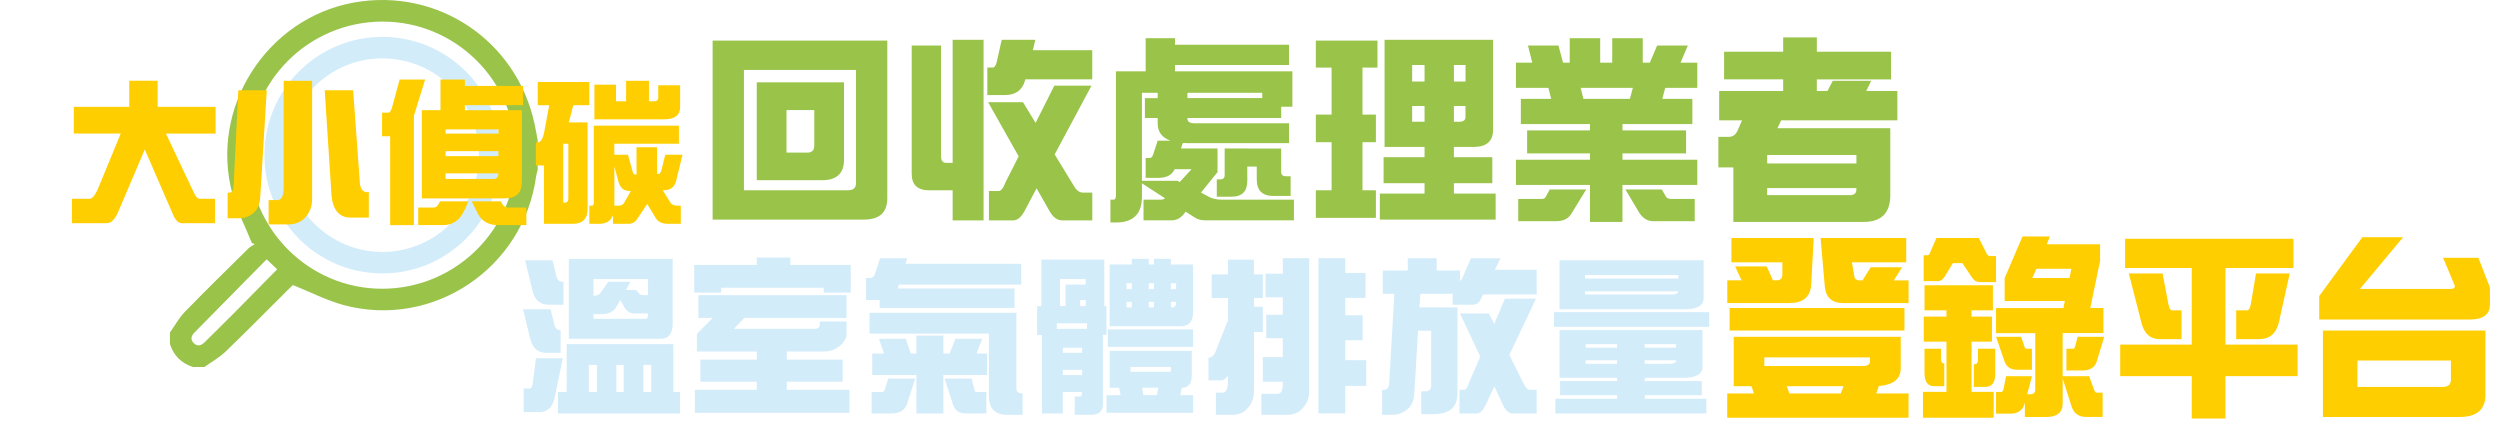 <?xml version="1.0" encoding="UTF-8"?>
<svg id="_圖層_2" data-name="圖層 2" xmlns="http://www.w3.org/2000/svg" width="838.35" height="143.5" xmlns:xlink="http://www.w3.org/1999/xlink" viewBox="0 0 838.35 143.5">
  <defs>
    <filter id="drop-shadow-2" filterUnits="userSpaceOnUse">
      <feOffset dx="0" dy="0"/>
      <feGaussianBlur result="blur" stdDeviation="7"/>
      <feFlood flood-color="#000" flood-opacity=".75"/>
      <feComposite in2="blur" operator="in"/>
      <feComposite in="SourceGraphic"/>
    </filter>
  </defs>
  <g id="_圖層_1-2" data-name="圖層 1">
    <g>
      <g>
        <path d="m175.4,103.7h9.23l1.18,4.73c.26,1.5.92,2.25,1.97,2.25h.22v7.65h-4.73c-2.81,0-4.61-1.5-5.4-4.5l-2.48-10.13Zm4.33,16.43h9l-2.76,13.39c-.71,3.11-2.44,4.67-5.18,4.67h-5.18v-7.93h2.25c.3,0,.56-.56.79-1.69l1.07-8.44Zm-3.66-32.86h9.23l1.18,4.95c.26,1.5.94,2.25,2.03,2.25h.45v7.71h-4.95c-2.85,0-4.65-1.5-5.4-4.5l-2.53-10.41Zm49.74,28.13v16.04h2.25v7.2h-40.96v-7.2h2.93v-16.04h35.79Zm-35.06-28.58h34.83v21.61c0,3.45-1.35,5.18-4.05,5.18h-30.78v-26.78Zm6.7,44.62h2.76v-9.06h-2.76v9.06Zm12.49-34.21h3.32l1.18,1.35c.26.26.75.39,1.46.39h1.41v-5.4h-18.29v5.63c1.12,0,1.93-.36,2.42-1.07l2.53-3.66h7.43l-1.46,2.76Zm6.64,9.68c.49,0,.73-.6.73-1.8h-4.73c-1.24,0-2.29-.66-3.15-1.97l-1.41-2.59-1.18,2.08c-.94,1.8-2.57,2.7-4.9,2.7h-2.93v1.58h17.56Zm-9.9,24.53h2.48v-9.06h-2.48v9.06Zm9.06,0h2.64v-9.06h-2.64v9.06Z" style="fill: #d3ecfa;"/>
        <path d="m253.78,86.37h11.25v2.48h20.26v9.28h-9.06v-1.63h-34.38v1.63h-9.06v-9.28h20.99v-2.48Zm30.1,12.6v7.65h-34.27l-3.49,3.66h27.01c1.2,0,1.8-.54,1.8-1.63v-.84h8.95v4.28c0,1.2-.64,2.4-1.91,3.6-1.58,1.46-3.49,2.19-5.74,2.19h-12.38v2.7h18.74v7.43h-18.74v2.7h20.99v7.71h-51.82v-7.71h20.76v-2.7h-18.91v-7.43h18.91v-2.7h-20.09v-5.57c0-.34.36-.81,1.07-1.41l4.22-4.28h-4.78v-7.65h49.69Z" style="fill: #d3ecfa;"/>
        <path d="m295.14,86.6h9.06l-.56,1.86h38.83v6.98h-41.02l-.39,1.29h39.16v6.53h-45.24v-2.64h-4.56v-7.43h1.63c.49,0,.92-.37,1.29-1.13l1.8-5.46Zm-3.54,18.29h49.24v25.38c0,1.09.62,1.63,1.86,1.63h.22v7.2h-5.18c-4.09,0-6.13-2.12-6.13-6.36v-20.88h-40.01v-6.98Zm6.25,22.06h9.06l-2.81,8.67c-.75,2.03-2.51,3.04-5.29,3.04h-6.53v-7.2h3.54c.37,0,.67-.26.9-.79l1.12-3.71Zm-3.09-13.34h9l1.63,4.95h1.91v-6.02h9.06v6.02h2.08l1.97-4.95h8.95l-1.86,4.95h3.49v7.2h-14.63v12.89h-9.06v-12.89h-14.8v-7.2h3.94l-1.69-4.95Zm22,13.34h9.06l.96,3.71c.11.52.3.79.56.79h3.43v7.2h-6.98c-2.1,0-3.49-.96-4.16-2.87l-2.87-8.83Z" style="fill: #d3ecfa;"/>
        <path d="m370.31,87.05v15.59h.73v9.68h-1.18v23.13c0,2.44-1.33,3.66-4,3.66h-5.46v-6.13h1.63c.56,0,.84-.43.84-1.29v-.23h-6.47v7.2h-6.98v-26.33h-1.63v-9.68h1.41v-15.59h21.1Zm-15.92,23.24h10.13v-1.86h-10.13v1.86Zm1.07-7.65h1.86v-7.2h6.75v-1.86h-8.61v9.06Zm.96,15.7h6.47v-1.74h-6.47v1.74Zm0,7.43h6.47v-1.74h-6.47v1.74Zm5.8-23.13h1.86v-2.03h-1.86v2.03Zm9.9,15.02h27.52v8.38c0,2.63-1.11,3.96-3.32,4l-.51,2.48h4.28v5.91h-29.03v-5.91h4.73l-.51-2.48h-3.15v-12.38Zm27.97-7.2v5.85h-28.58v-5.85h28.58Zm-27.97-21.78h7.43v-1.86h5.68v1.86h1.74v-1.86h5.68v1.86h7.43v15.98c0,3.15-1.37,4.73-4.11,4.73h-23.86v-20.71Zm5.63,8.27h1.8v-1.97h-1.8v1.97Zm1.8,6.13v-1.86h-1.8v1.86h1.8Zm12.38,21.61c.49,0,.73-.09.73-.28v-1.35h-13.56v1.63h12.83Zm-8.5,7.82h4.5l.51-2.48h-5.46l.45,2.48Zm1.8-37.53v1.97h1.74v-1.97h-1.74Zm1.74,8.1v-1.86h-1.74v1.86h1.74Zm5.68-8.1v1.97h1.74v-1.97h-1.74Zm.45,8.1c.86,0,1.29-.54,1.29-1.63v-.23h-1.74v1.86h.45Z" style="fill: #d3ecfa;"/>
        <path d="m423.49,92v7.93h-2.98v2.93h2.98v8.5h-2.98v19.86c0,2.29-.75,4.22-2.25,5.8-1.16,1.39-2.89,2.08-5.18,2.08h-5.35v-7.43h2.25c1.2,0,1.8-1.29,1.8-3.88v-1.91c-.71,1.13-1.46,1.69-2.25,1.69h-4.28v-7.6c1.09,0,1.89-.73,2.42-2.19l4.11-10.35v-7.48h-5.46v-7.93h5.46v-4.95h8.72v4.95h2.98Zm6.7-.23v-5.18h8.83v44.62c0,2.29-.77,4.22-2.31,5.8-1.2,1.39-2.91,2.08-5.12,2.08h-8.61v-7.03h5.46c1.16,0,1.74-1.11,1.74-3.32v-.73h-6.7v-8.27h6.7v-6.36h-5.57v-7.82h5.57v-5.85h-5.79v-7.93h5.79Zm11.93-5.18h9v4.95h6.81v8.38h-6.81v5.8h5.85v8.38h-5.85v6.7h7.03v8.61h-7.03v9.23h-9v-52.05Z" style="fill: #d3ecfa;"/>
        <path d="m472.1,86.6h9.68v4.11h7.82v3.54c.3-.23.56-.56.79-1.01l2.87-6.64h9.9l-1.86,3.88h14.01v8.27h-18.01l-.67,1.46c-.56,1.31-1.46,1.97-2.7,1.97h-6.81v-3.66h-10.8l-.34,4.56h12.77v28.81c0,4.65-2.64,6.98-7.93,6.98h-4.22v-7.65h1.29c1.35,0,2.03-.6,2.03-1.8v-18.51h-4.39l-1.24,20.82c-.15,2.44-.88,4.24-2.2,5.4-1.46,1.31-3.19,1.97-5.18,1.97h-3.43v-8.38h.67c1.12,0,1.71-.96,1.74-2.87l1.69-29.32h-3.88v-7.82h8.38v-4.11Zm32.58,13.56h10.41l-8.95,18.85,4.84,9.73c.6,1.31,1.29,1.97,2.08,1.97h2.25v7.93h-8.16c-1.16,0-2.18-.88-3.04-2.64l-2.98-6.41-2.76,5.85c-.98,2.14-2.03,3.21-3.15,3.21h-5.8v-7.93h1.58c.6,0,1.18-.88,1.74-2.65l3.66-8.5-6.81-14.46h9.68l1.8,3.54,3.6-8.5Z" style="fill: #d3ecfa;"/>
        <path d="m573.16,104.66v4.95h-52.05v-4.95h52.05Zm-50.19,6.02h47.94v12.38c0,2.44-2.19,3.66-6.58,3.66h-12.77v1.07h19.13v4.73h-19.13v1.18h20.65v4.95h-50.64v-4.95h20.71v-1.18h-19.13v-4.73h19.13v-1.07h-19.3v-16.04Zm0-23.41h48.33v12.66c0,2.51-2.1,3.77-6.3,3.77h-42.03v-16.43Zm8.55,6.13h31.29v-1.18h-31.29v1.18Zm29.26,5.35c1.27,0,1.95-.36,2.03-1.07h-31.29v1.07h29.26Zm-29.04,17.84h10.52v-1.18h-10.52v1.18Zm10.52,5.4v-1.18h-10.52v1.18h10.52Zm9.28-6.58v1.18h10.52v-1.18h-10.52Zm8.27,6.58c1.5,0,2.25-.39,2.25-1.18h-10.52v1.18h8.27Z" style="fill: #d3ecfa;"/>
        <path d="m580.6,79.81h27.61l-.85,15.84c-.35,3.99-2.78,5.98-7.3,5.98h-20.83v-7.62h4.8l-2.17-4.67h10.58l2.1,4.67h1.25c1.18,0,1.82-.59,1.91-1.77v-4.27h-17.09v-8.15Zm18.08,33.13h38.71v10.58c0,3.55-2.43,5.52-7.3,5.92l-.92,2.5h10.84v8.15h-60.8v-8.15h8.94l-.79-2.43h-5.98v-16.56h17.29Zm39.96-9.66v7.56h-58.63v-7.56h58.63Zm-39.96,19.46h26.03c1.58,0,2.37-.55,2.37-1.64v-1.25h-35.43v2.89h7.03Zm1.38,9.2h17.22l.92-2.43h-19l.85,2.43Zm39.17-52.12v8.15h-18.21l.79,4.54c.09,1.01.7,1.51,1.84,1.51h.92l2.76-4.4h10.52l-2.76,4.4h4.93v7.62h-21.89c-3.9,0-5.98-1.99-6.24-5.98l-1.38-15.84h28.72Z" style="fill: #ffce00;"/>
        <path d="m668.3,95.65v8.41h-7.16v2.1h6.84v8.41h-6.84v16.83h7.43v8.68h-23.73v-8.68h7.89v-16.83h-7.62v-8.41h7.62v-2.1h-7.36v-8.41h22.94Zm-18.93-15.84h14.2l2.3,4.54c.44,1.01.88,1.51,1.31,1.51h2.17v8.74h-5.52c-1.01,0-1.84-.5-2.5-1.51l-3.29-4.86h-3.16l-2.89,4.73c-.61.88-1.31,1.31-2.1,1.31h-4.8v-8.68h1.38c.35,0,.68-.48.99-1.45l1.91-4.34Zm-4.01,37.14h5.52v3.42c0,1.01.37,1.51,1.12,1.51v7.62h-3.42c-2.15,0-3.22-1.49-3.22-4.47v-8.08Zm17.94,0h5.78v8.41c0,2.94-1.14,4.4-3.42,4.4h-3.75v-7.62h.26c.74,0,1.12-.5,1.12-1.51v-3.68Zm14.92-37.66h9.2l-1.05,2.63h17.88v5.52l-3.29,15.84h4.4v8.41h-13.67v14.46h8.87l1.71,4.6c.17.61.48.92.92.92h1.91v8.15h-5.52c-2.46,0-4.08-1.14-4.86-3.42l-3.02-9.46v8.35c0,3.02-1.84,4.54-5.52,4.54h-7.16v-4.86l-.13.53c-.66,2.15-2.26,3.22-4.8,3.22h-4.73v-7.3h1.84c.26,0,.48-.31.66-.92l.85-4.34h8.68l-1.58,6.05h1.05c1.09,0,1.64-.55,1.64-1.64v-18.86h-13.15v-8.41h22.61l.46-2.37h-20.18v-7.69l5.98-13.93Zm-8.87,33.65h8.41l1.12,3.29c.13.48.37.72.72.72h1.78v7.03h-5c-2.1,0-3.48-.9-4.14-2.69l-2.89-8.35Zm24.65-19.72l.59-3.09h-11.7l-1.38,3.09h12.49Zm2.69,19.72h8.94l-2.56,8.41c-.66,1.93-2.28,2.89-4.86,2.89h-5.26v-7.3h2.37c.22,0,.39-.24.53-.72l.85-3.29Z" style="fill: #ffce00;"/>
        <path d="m769.09,80.07v9.79h-22.81v25.7h24.19v10.58h-24.19v14.2h-11.3v-14.2h-23.99v-10.58h23.99v-25.7h-22.35v-9.79h56.46Zm-55.21,11.63h11.31l1.97,10.32c.26,1.36.68,2.04,1.25,2.04h3.15v9.66h-7.43c-3.02,0-5.02-1.77-5.98-5.32l-4.27-16.69Zm42.66,0h11.3l-3.62,16.3c-.88,3.81-3.09,5.72-6.64,5.72h-7.69v-9.66h3.75c.48,0,.88-.72,1.18-2.17l1.71-10.19Z" style="fill: #ffce00;"/>
        <path d="m792.18,79.55h13.67l-14.46,17.35h30.5c.88,0,1.32-.35,1.32-1.05l-3.94-9.4h11.83l3.35,8.61c.17.22.35.83.53,1.84v5.19c0,3.37-2.26,5.06-6.77,5.06h-50.48v-7.89l14.46-19.72Zm-13.21,31.29h54.49v21.56c0,4.95-2.89,7.43-8.68,7.43h-45.81v-28.99Zm39.96,18.93c1.97,0,2.96-.79,2.96-2.37v-6.51h-31.35v8.87h28.39Z" style="fill: #ffce00;"/>
      </g>
      <g>
        <path d="m238.97,13.61h58.58v52.83c0,4.8-2.62,7.2-7.86,7.2h-50.72V13.61Zm45.44,50.19c1.76,0,2.64-.79,2.64-2.38V23.45h-37.58v40.35h34.93Zm-30.64-36.19h29.26v25.95c0,4.58-2.44,6.87-7.33,6.87h-21.93V27.61Zm16.91,23.58c1.58,0,2.38-.79,2.38-2.38v-11.89h-9.31v14.26h6.93Z" style="fill: #99c349;"/>
        <path d="m305.73,15.26h9.84v37.18c0,1.45.59,2.18,1.78,2.18h2.11V13.35h10.37v60.56h-10.37v-10.1h-7.92c-3.87,0-5.81-1.85-5.81-5.55V15.26Zm30.18-1.92h11.29l-.86,3.5h19.94v9.77h-22.45l-.13.46c-.92,3.21-3.19,4.82-6.8,4.82h-5.81v-9.25h1.92c.44,0,.84-.55,1.19-1.65l1.72-7.66Zm17.63,15.39h12.48l-12.35,23.05,6.41,10.5c.88,1.54,1.89,2.31,3.04,2.31h3.17v9.31h-10.1c-1.67,0-3.08-1.04-4.23-3.1l-4.36-7.66-3.7,7c-1.23,2.51-2.6,3.76-4.09,3.76h-8.19v-9.84h3.24c.84,0,1.63-1.01,2.38-3.04l4.36-8.58-10.24-18.16h11.69l4.23,6.93,6.27-12.48Z" style="fill: #99c349;"/>
        <path d="m384.19,12.82h9.84v2.18h38.24v6.8h-38.24v2.11h39.36v11.89h-3.76v3.76h-31.43v.26c0,1.01.81,1.52,2.44,1.52h31.63v6.67h-34.08c-.57,0-1.08-.02-1.52-.07l-.66,1.85h12.28v7.92l-5.55,6.87,2.71,1.45c1.19.62,2.55.92,4.09.92h24.37v6.93h-29.92c-1.41,0-2.62-.37-3.63-1.12l-2.77-1.78-.59.79c-1.15,1.41-2.51,2.11-4.09,2.11h-9.44v-6.93h5.81c.62,0,1.08-.15,1.39-.46l-7.73-5.02v4.49c0,5.77-2.91,8.65-8.72,8.65h-1.85v-7.66h1.06c.53,0,.79-.51.79-1.52V23.91h9.97v-11.09Zm-1.25,47.81h11.89l.79.4,3.96-4.29h-5.68c-.88,1.94-2.69,2.91-5.42,2.91h-4.29v-6.67h1.39c.44,0,.79-.33,1.06-.99l1.58-4.82h4.29c-2.86-1.01-4.29-2.95-4.29-5.81v-1.78h-4.29v-6.67h4.29v-1.78h-5.28v29.52Zm40.35-27.74v-1.78h-25.09v1.78h25.09Zm-4.75,16.91h11.09v7.92c0,.92.55,1.39,1.65,1.39h1.52v6.6h-5.81c-3.7,0-5.55-1.85-5.55-5.55v-4.29h-3.17v4.75c0,3.57-1.76,5.35-5.28,5.35h-4.95v-5.81h1.06c1.06,0,1.58-.46,1.58-1.39v-8.98h7.86Z" style="fill: #99c349;"/>
        <path d="m461.92,13.61v9.05h-5.02v15.78h4.49v9.25h-4.49v16.11h4.49v9.25h-20.14v-9.25h5.28v-16.11h-5.28v-9.25h5.28v-15.78h-5.28v-9.05h20.67Zm38.77-.26v30.18c0,3.83-2.2,5.75-6.6,5.75h-6.54v3.43h12.88v8.72h-12.88v3.5h14v8.72h-38.83v-8.72h14.99v-3.5h-13.74v-8.72h13.74v-3.43h-13.41V13.35h36.39Zm-27.14,14h4.16v-5.55h-4.16v5.55Zm4.16,13.47v-5.28h-4.16v5.28h4.16Zm9.84-19.02v5.55h3.9v-5.55h-3.9Zm3.9,13.74h-3.9v5.28h1.78c1.41,0,2.11-.53,2.11-1.58v-3.7Z" style="fill: #99c349;"/>
        <path d="m526.37,12.82h10.24v8.19h4.03v-8.19h10.24v8.19h2.38l2.44-5.75h10.3l-2.44,5.75h5.61v8.45h-10.76l-.99,3.7h10.1v8.45h-23.44v2.11h21.33v7.73h-21.33v2.11h25.09v8.45h-25.09v12.42h-10.9v-12.42h-24.83v-8.45h24.83v-2.11h-21.07v-7.73h21.07v-2.11h-23.18v-8.45h10.17l-.92-3.7h-10.9v-8.45h5.48l-1.45-5.75h10.24l1.52,5.75h2.25v-8.19Zm-6.67,50.72h12.22l-4.89,7.99c-1.01,1.76-2.73,2.64-5.15,2.64h-12.75v-7.46h7.92c.62,0,1.06-.24,1.32-.73l1.32-2.44Zm11.29-30.38h15.58l.99-3.7h-17.5l.92,3.7Zm14.07,30.38h12.22l1.39,2.44c.31.48.9.73,1.78.73h7.86v7.46h-13.93c-1.81,0-3.32-.88-4.56-2.64l-4.75-7.99Z" style="fill: #99c349;"/>
        <path d="m634.15,17.37v9.25h-24.9v3.9h3.57l1.78-3.43h12.88l-1.65,3.43h10.43v9.84h-38.96l-1.25,2.64h37.84v22.45c0,5.99-2.99,8.98-8.98,8.98h-43.65v-18.29h-5.02v-10.24h3.5c1.36,0,2.38-.77,3.04-2.31l1.39-3.24h-7.66v-9.84h21.46v-3.9h-19.81v-9.25h19.81v-4.82h11.29v4.82h24.9Zm-41.54,37.44h29.92v-2.84h-29.92v2.84Zm27.8,10.63c1.41,0,2.11-.64,2.11-1.92v-.46h-29.92v2.38h27.8Z" style="fill: #99c349;"/>
      </g>
      <g>
        <path d="m56.99,111.5c1.65-2.32,3.03-4.89,4.98-6.91,6.99-7.19,14.17-14.2,21.31-21.25.62-.61,1.46-1.01,2.19-1.51-.33-.1-.66-.19-.98-.29-2.2-5.47-4.98-10.78-6.52-16.43C70.11,36.25,89.33,6.12,118.7.85c27.98-5.02,54.4,12.66,60.51,40.49.41,1.86.73,3.74,1.09,5.61v10.12c-.16.6-.4,1.2-.48,1.81-4.06,30.89-34.49,51.49-64.57,43.42-5.73-1.54-11.11-4.35-17.03-6.72-.07.06-.65.59-1.21,1.15-7.11,7.08-14.15,14.23-21.38,21.19-2.08,2-4.71,3.44-7.09,5.14h-3.85c-3.87-1.26-6.46-3.82-7.71-7.71,0-1.28,0-2.57,0-3.85ZM128.21,7.24c-24.82.07-44.83,20.18-44.74,44.95.1,24.68,20.22,44.72,44.82,44.64,24.8-.08,44.9-20.28,44.76-44.97-.14-24.69-20.23-44.68-44.85-44.62Zm-38.81,79.73c-8.14,8.25-16.19,16.41-24.22,24.57-1.11,1.13-1.39,2.41-.15,3.58,1.26,1.19,2.51.72,3.6-.36,3.7-3.66,7.42-7.32,11.09-11.02,4.39-4.42,8.75-8.88,13.23-13.44-1.01-.95-2.05-1.93-3.54-3.34Z" style="fill: #99c349;"/>
        <path d="m88.67,52.06c-.02-21.93,17.75-39.74,39.62-39.7,21.9.04,39.62,17.85,39.56,39.76-.06,21.84-17.67,39.48-39.5,39.57-21.85.09-39.66-17.69-39.68-39.63Zm7.21,0c.02,17.93,14.6,32.48,32.47,32.42,17.82-.07,32.22-14.51,32.27-32.36.05-17.95-14.41-32.5-32.33-32.54-17.88-.04-32.43,14.54-32.41,32.47Z" style="fill: #d3ecfa;"/>
      </g>
      <g style="filter: url(#drop-shadow-2);">
        <path d="m72.3,35.84v8.96h-16.67l9.38,19.79c.59,1.39,1.28,2.08,2.08,2.08h5v8.18h-11.04c-1.18,0-2.17-.92-2.97-2.76l-9.53-21.98-9.01,21.15c-1.08,2.4-2.33,3.59-3.75,3.59h-11.67v-8.18h5.89c1.04,0,2.13-1.48,3.28-4.43l7.19-17.45h-15.73v-8.96h18.59v-8.75h9.53v8.75h19.43Z" style="fill: #ffce00;"/>
        <path d="m79.93,30.27h9.53l-2.19,35.83c-.14,2.33-.85,4.06-2.14,5.21-1.42,1.25-3.09,1.88-5,1.88h-3.8v-8.59h.68c.87,0,1.32-.89,1.35-2.66l1.56-31.67Zm15.21-3.18h9.53v39.58c0,2.57-.8,4.69-2.4,6.35-1.35,1.49-3.26,2.24-5.73,2.24h-6.46v-8.18h2.97c1.39,0,2.08-1.39,2.08-4.17V27.09Zm13.75,3.18h9.53l2.29,31.46c.31,1.81,1.08,2.71,2.29,2.71h.68v8.54h-6.04c-3.79,0-5.94-2.43-6.46-7.29l-2.29-35.42Z" style="fill: #ffce00;"/>
        <path d="m134.01,26.68h8.54l-3.75,12.14v36.67h-7.97v-29.79h-2.71v-7.92h2.08c.52,0,.96-.62,1.3-1.87l2.5-9.22Zm13.54,40.83h9.53c-1.35,3.44-2.66,5.59-3.91,6.46-1.25,1.01-2.73,1.51-4.43,1.51h-8.49v-5.89h5.21c.83,0,1.53-.69,2.08-2.08Zm.16-40.83h8.18v2.14h19.53v6.46h-19.53v1.67h19.11v24.11c0,3.65-1.93,5.47-5.78,5.47h-27.76v-29.58h6.25v-10.26Zm1.72,18.12h17.71v-1.41h-17.71v1.41Zm0,7.55h17.71v-1.67h-17.71v1.67Zm16.04,7.66c1.08,0,1.63-.62,1.67-1.88h-17.71v1.88h16.04Zm-7.29,7.5h9.74l.78,1.3c.42.52,1.13.78,2.13.78h5.68v5.89h-9.58c-3.12,0-5.35-1.27-6.67-3.8l-2.08-4.17Z" style="fill: #ffce00;"/>
        <path d="m197.62,27.51v7.76h-5.37l-1.51,5.78h6.3v29.01c0,3.33-1.67,5-5,5h-9.63v-19.58h-2.71v-7.76h.62c1.04,0,1.79-1.25,2.24-3.75l1.61-8.7h-3.85v-7.76h17.29Zm-8.33,40.47c.87,0,1.3-.49,1.3-1.46v-18.33h-1.72v19.79h.42Zm38.38-25.83v6.04h-21.67v3.7h4.58l1.56,5.62c.17.69.47,1.04.89,1.04h.42v-9.17h6.88v8.96h.42c.42,0,.75-.35.99-1.04l1.35-5.42h5.78l-2.14,8.8c-.56,2.08-1.93,3.12-4.11,3.12h-.36l2.71,4.38c.55.52,1.23.78,2.03.78h1.3v6.09h-4.38c-1.84,0-3.16-.61-3.96-1.82l-2.92-4.84-3.28,4.9c-.66,1.18-1.72,1.77-3.18,1.77h-5v-2.92c-.69,1.91-2.22,2.88-4.58,2.92h-3.38v-6.09h.83c.45,0,.68-.33.68-.99v-25.83h28.54Zm-28.33-13.75h7.24v5.57h3.38v-6.88h7.66v6.88h1.51c1.08,0,1.61-.4,1.61-1.2v-4.17h7.34v7.24c0,2.78-1.75,4.17-5.26,4.17h-23.49v-11.61Zm6.67,40.57h1.41c.76,0,1.35-.26,1.77-.78l2.4-4.17h-.62c-1.77,0-2.95-.99-3.54-2.97l-1.41-5.26v13.18Z" style="fill: #ffce00;"/>
      </g>
    </g>
  </g>
</svg>